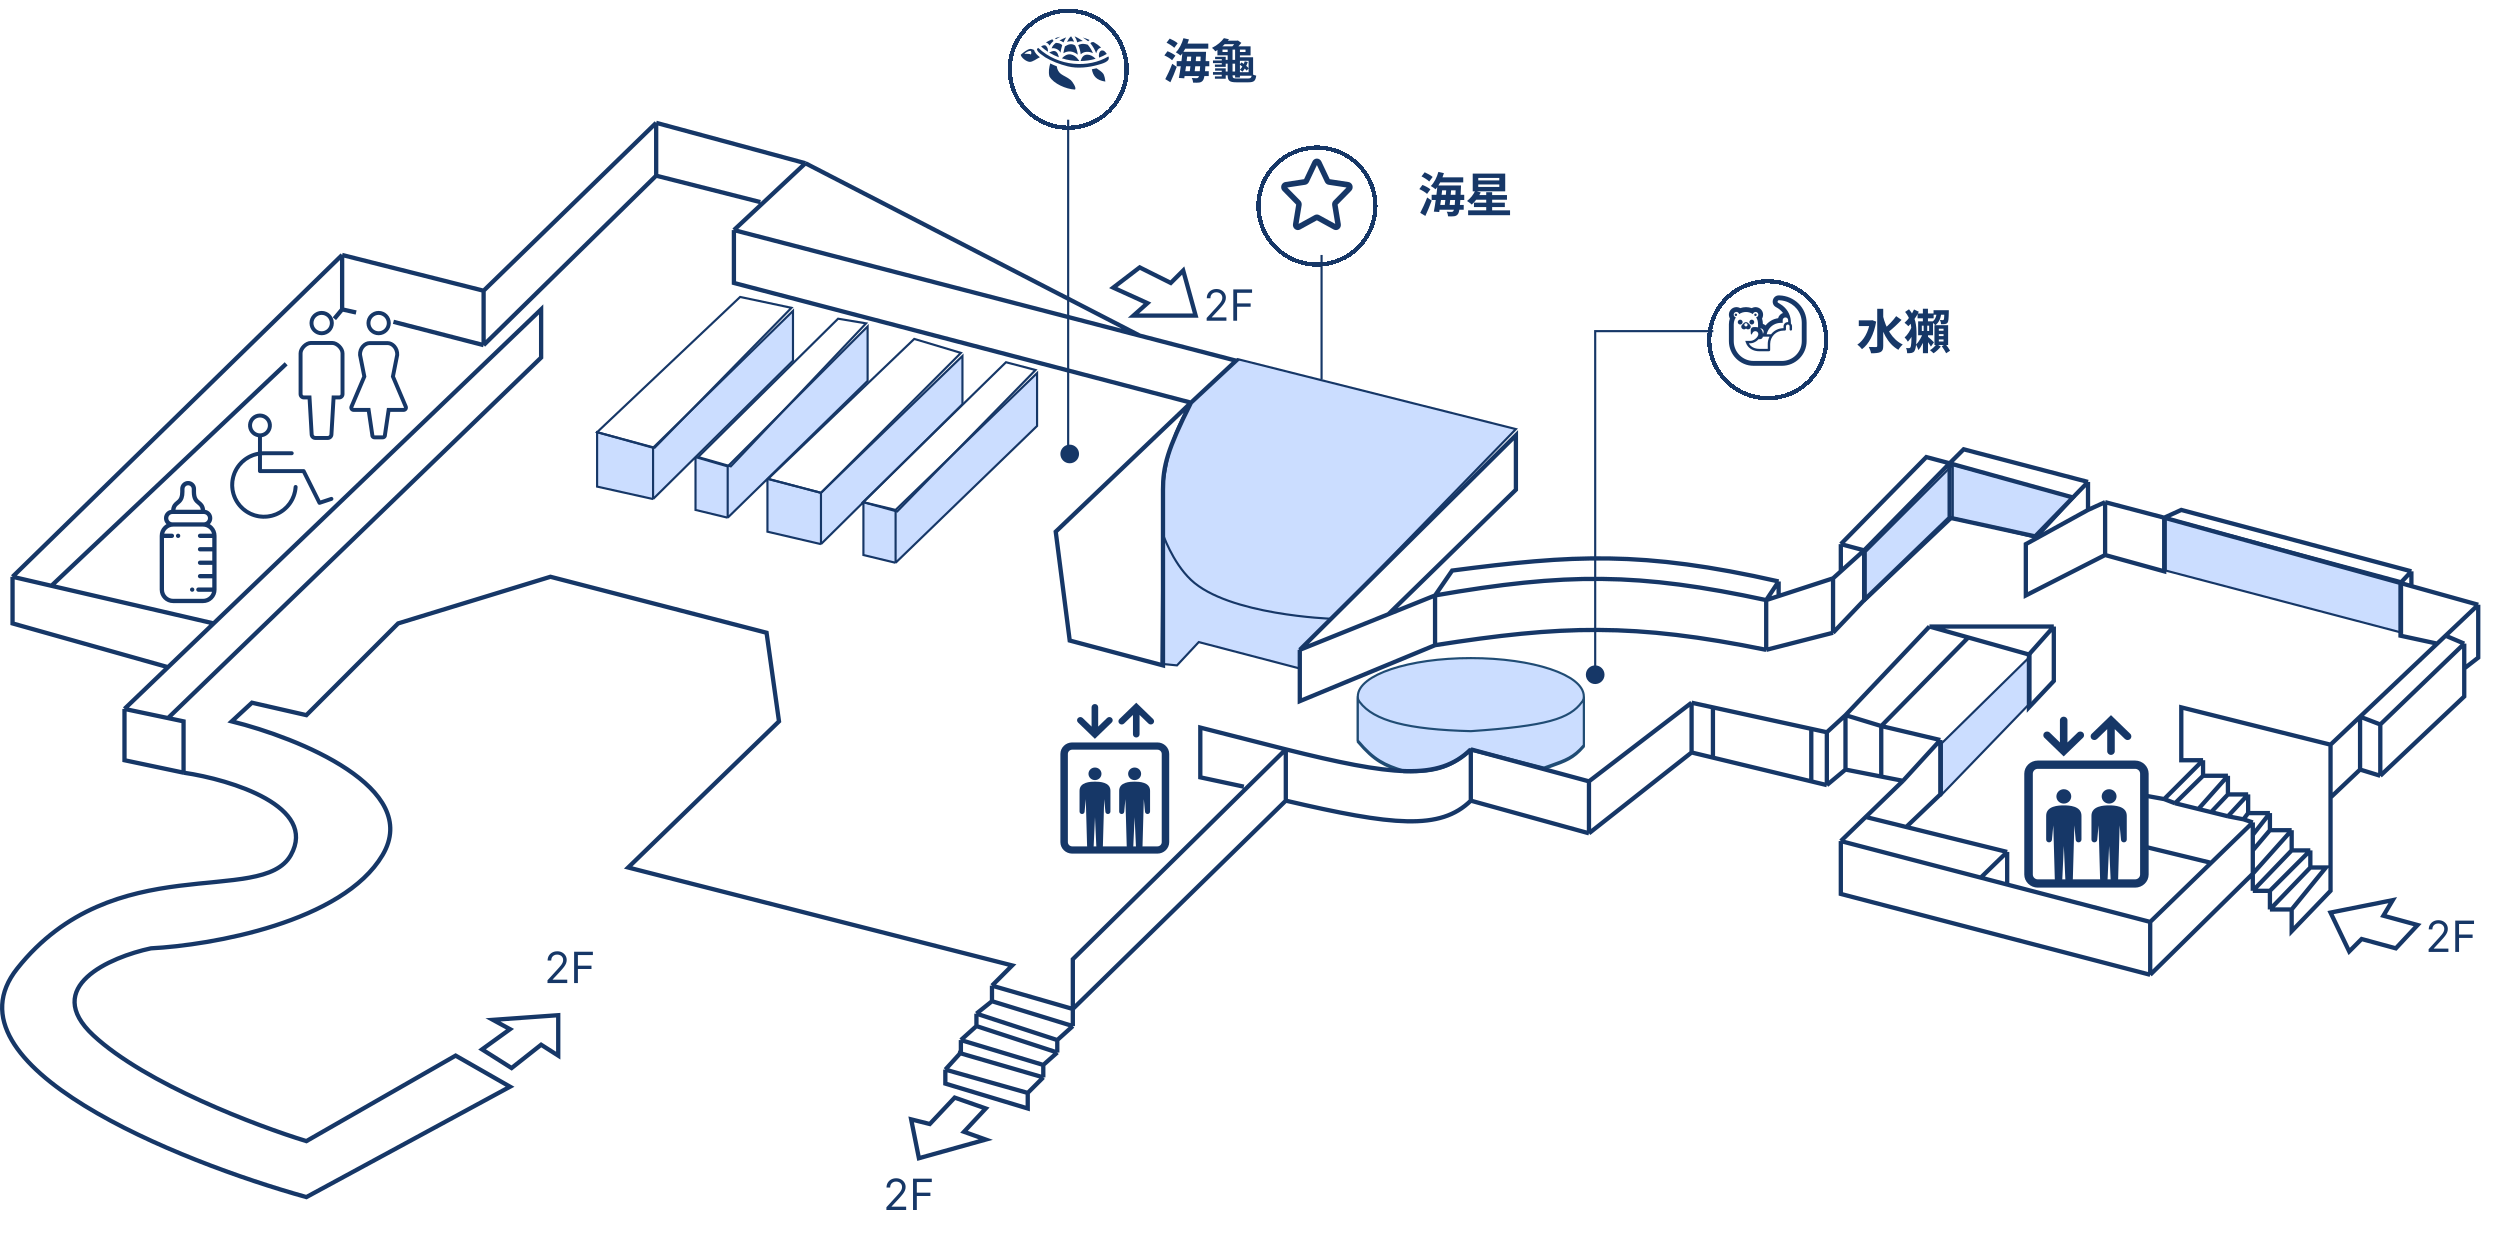 <svg width="1161" height="578" viewBox="0 0 1161 578" fill="none" xmlns="http://www.w3.org/2000/svg">
<path d="M631.065 344.386C638.485 353.191 643.279 355.341 652.002 358.103C668.029 358.543 674.12 355.53 683.048 347.995M630.565 323.448C630.565 324.552 630.849 325.619 631.379 326.643L630.565 325.558V327.058V344.386V344.568L630.683 344.708C634.414 349.136 637.507 351.916 640.782 353.936C644.054 355.954 647.484 357.197 651.851 358.58L651.918 358.601L651.989 358.603C660.031 358.823 665.63 358.18 670.353 356.511C675.011 354.865 678.778 352.237 683.173 348.544L691.407 350.646L699.891 352.812L708.374 354.978L716.857 357.144L717.006 357.182L717.151 357.13C718.141 356.772 719.072 356.443 719.95 356.132C727.058 353.616 730.746 352.311 735.41 346.877L735.53 346.737V346.551V336.805V327.058V325.537L734.72 326.637C735.248 325.614 735.53 324.549 735.53 323.448C735.53 320.837 733.942 318.429 731.255 316.311C728.562 314.188 724.696 312.299 719.963 310.721C710.493 307.564 697.441 305.62 683.048 305.62C668.654 305.62 655.603 307.564 646.132 310.721C641.4 312.299 637.534 314.188 634.841 316.311C632.153 318.429 630.565 320.837 630.565 323.448ZM683.065 341.276C694.606 341.274 705.283 340.023 713.943 337.899C716.277 337.462 718.368 336.991 720.249 336.48C727.401 334.536 731.562 332.001 734.53 328.497V336.805V346.366C730.104 351.473 726.657 352.694 719.61 355.191C718.778 355.485 717.896 355.798 716.956 356.137L708.621 354.009L700.138 351.843L691.655 349.677L683.171 347.511L682.922 347.447L682.725 347.613C678.277 351.367 674.577 353.958 670.02 355.568C665.474 357.174 660.032 357.818 652.086 357.605C647.763 356.235 644.452 355.024 641.307 353.085C638.184 351.159 635.2 348.498 631.565 344.203V328.467C635.077 332.475 640.593 335.407 648.433 337.457C653.298 338.73 659.078 339.668 665.862 340.31C671.245 340.936 677.026 341.275 683.041 341.276L683.058 341.276L683.065 341.276Z" fill="#CBDDFF" stroke="#204C74"/>
<path d="M630.565 343.664V343.846L630.683 343.986C634.414 348.414 637.507 351.194 640.782 353.214C644.054 355.232 647.484 356.475 651.851 357.858L651.918 357.879L651.989 357.881C660.031 358.102 665.63 357.458 670.353 355.789C675.011 354.143 678.778 351.515 683.173 347.822L691.407 349.924L699.891 352.09L708.374 354.256L716.857 356.422L717.006 356.46L717.151 356.408C718.141 356.05 719.072 355.721 719.95 355.41C727.058 352.894 730.746 351.589 735.41 346.155L735.53 346.015V345.83V336.083V326.336V324.815L734.628 326.039C731.774 329.912 727.745 332.684 719.987 334.793C712.209 336.906 700.734 338.339 683.037 339.553C668.392 339.174 657.119 337.973 648.686 335.768C640.246 333.56 634.71 330.362 631.465 326.036L630.565 324.836V326.336V343.664Z" fill="#CBDDFF" stroke="#204C74"/>
<path d="M1127.85 442.082V440.803L1132.65 435.548C1133.21 434.932 1133.68 434.397 1134.04 433.942C1134.41 433.483 1134.68 433.052 1134.85 432.65C1135.03 432.243 1135.12 431.817 1135.12 431.371C1135.12 430.86 1135 430.417 1134.75 430.043C1134.51 429.669 1134.18 429.38 1133.76 429.177C1133.34 428.973 1132.86 428.871 1132.34 428.871C1131.78 428.871 1131.29 428.987 1130.88 429.219C1130.46 429.447 1130.14 429.766 1129.92 430.178C1129.69 430.59 1129.58 431.073 1129.58 431.627H1127.91C1127.91 430.775 1128.1 430.027 1128.5 429.383C1128.89 428.739 1129.42 428.237 1130.1 427.877C1130.78 427.517 1131.55 427.337 1132.4 427.337C1133.25 427.337 1134 427.517 1134.66 427.877C1135.32 428.237 1135.84 428.722 1136.21 429.333C1136.58 429.944 1136.77 430.623 1136.77 431.371C1136.77 431.906 1136.67 432.43 1136.48 432.941C1136.29 433.448 1135.96 434.013 1135.49 434.638C1135.02 435.259 1134.37 436.016 1133.53 436.911L1130.27 440.406V440.519H1137.03V442.082H1127.85ZM1140.22 442.082V427.536H1148.94V429.099H1141.98V434.013H1148.28V435.576H1141.98V442.082H1140.22Z" fill="#163767"/>
<path d="M560.372 148.957V147.678L565.174 142.423C565.737 141.807 566.201 141.272 566.566 140.818C566.93 140.358 567.2 139.927 567.375 139.525C567.555 139.118 567.645 138.692 567.645 138.247C567.645 137.735 567.522 137.292 567.276 136.918C567.034 136.544 566.703 136.256 566.281 136.052C565.86 135.848 565.387 135.747 564.861 135.747C564.302 135.747 563.815 135.863 563.398 136.095C562.986 136.322 562.666 136.641 562.439 137.053C562.217 137.465 562.105 137.948 562.105 138.502H560.429C560.429 137.65 560.626 136.902 561.019 136.258C561.412 135.614 561.947 135.112 562.624 134.752C563.306 134.392 564.07 134.212 564.918 134.212C565.77 134.212 566.525 134.392 567.183 134.752C567.842 135.112 568.358 135.597 568.732 136.208C569.106 136.819 569.293 137.498 569.293 138.247C569.293 138.782 569.196 139.305 569.002 139.816C568.812 140.323 568.481 140.889 568.007 141.514C567.539 142.134 566.888 142.891 566.054 143.786L562.787 147.281V147.394H569.549V148.957H560.372ZM572.737 148.957V134.411H581.459V135.974H574.499V140.889H580.806V142.451H574.499V148.957H572.737Z" fill="#163767"/>
<path d="M1005.77 264.968V240.42L1115.52 270.021V293.847L1005.77 264.968Z" fill="#CBDDFF"/>
<path d="M866.431 278.685V256.304L906.862 215.873L963.177 231.034L945.849 249.806L906.862 240.42L866.431 278.685Z" fill="#CBDDFF"/>
<path d="M901.808 345.108L942.961 304.677V326.336L901.808 368.933V345.108Z" fill="#CBDDFF"/>
<path d="M277.294 225.98V200.711L303.285 207.931L368.263 144.396V167.5L322.998 212.263L337.94 216.595L402.919 151.616V176.886L356.4 222.371L381.259 228.868L446.96 165.334V187.715L400.969 233.2L415.914 236.81L481.615 173.276V197.823L415.914 261.358L400.969 257.748V233.2L381.259 252.694L356.4 246.918V222.371L337.94 240.42L322.998 236.81V212.263L303.285 231.756L277.294 225.98Z" fill="#CBDDFF"/>
<path d="M603.63 310.452L556.701 298.179L546.593 309.008L539.373 308.286L539.905 247.64L540.095 225.98C542.359 209.447 544.951 200.792 553.091 186.993L574.75 166.778L703.985 199.267L618.28 287.349L603.63 301.789V310.452Z" fill="#CBDDFF"/>
<path d="M906.862 240.42L866.431 278.685V256.304L906.862 215.873M906.862 240.42V215.873M906.862 240.42L945.849 249.806L963.177 231.034L906.862 215.873M303.285 231.756L277.294 225.98V200.711L303.285 207.931M303.285 231.756V207.931M303.285 231.756L322.998 212.263M303.285 207.931L368.263 144.396V167.5L322.998 212.263M322.998 212.263V236.81L337.94 240.42M322.998 212.263L337.94 216.595M337.94 240.42V216.595M337.94 240.42L356.4 222.371M337.94 216.595L402.919 151.616V176.886L356.4 222.371M356.4 222.371V246.918L381.259 252.694M356.4 222.371L381.259 228.868M381.259 252.694V228.868M381.259 252.694L400.969 233.2M381.259 228.868L446.96 165.334V187.715L400.969 233.2M400.969 233.2V257.748L415.914 261.358M400.969 233.2L415.914 236.81M415.914 261.358V236.81M415.914 261.358L481.615 197.823V173.276L415.914 236.81M539.905 247.64L539.373 308.286L546.593 309.008L556.701 298.179L603.63 310.452V301.789L618.28 287.349M539.905 247.64L540.095 225.98C542.359 209.447 544.951 200.792 553.091 186.993L574.75 166.778L703.985 199.267L618.28 287.349M539.905 247.64C539.905 247.64 544.323 260.982 553.091 269.299C570.361 285.682 618.28 287.349 618.28 287.349M1005.77 240.42V264.968L1115.52 293.847V270.021L1005.77 240.42ZM942.961 304.677L901.808 345.108V368.933L942.961 326.336V304.677Z" stroke="#163767"/>
<circle cx="740.806" cy="313.34" r="4.332" fill="#163767"/>
<circle cx="496.776" cy="210.819" r="4.332" fill="#163767"/>
<path d="M149.382 155.679C152.498 155.679 155.024 153.152 155.024 150.04C155.024 146.92 152.498 144.396 149.382 144.396C146.265 144.396 143.741 146.92 143.741 150.04C143.741 153.152 146.265 155.679 149.382 155.679ZM149.382 146.225C151.485 146.225 153.194 147.936 153.194 150.04C153.194 152.142 151.485 153.85 149.382 153.85C147.281 153.85 145.57 152.142 145.57 150.04C145.57 147.936 147.281 146.225 149.382 146.225Z" fill="#163767"/>
<path d="M154.271 158.352H149.326H144.38C141.648 158.352 138.673 161.326 138.673 164.061V183.021C138.673 184.388 139.781 185.495 141.148 185.495C141.82 185.495 141.148 185.495 142.874 185.495L143.816 201.665C143.816 203.121 144.995 204.3 146.45 204.3C147.064 204.3 148.196 204.3 149.326 204.3C150.457 204.3 151.591 204.3 152.204 204.3C153.659 204.3 154.838 203.121 154.838 201.665L155.778 185.495C157.505 185.495 156.832 185.495 157.505 185.495C158.872 185.495 159.979 184.388 159.979 183.021V164.061C159.979 161.326 157.006 158.352 154.271 158.352ZM158.151 183.021C158.151 183.376 157.862 183.666 157.505 183.666H155.778H154.053L153.952 185.389L153.012 201.559L153.009 201.612V201.665C153.009 202.109 152.648 202.471 152.204 202.471H149.326H146.45C146.007 202.471 145.645 202.109 145.645 201.665V201.612L145.642 201.559L144.7 185.389L144.6 183.666H142.874H141.148C140.792 183.666 140.502 183.376 140.502 183.021V164.061C140.502 162.32 142.64 160.181 144.38 160.181H149.326H154.271C156.012 160.181 158.151 162.32 158.151 164.061V183.021Z" fill="#163767"/>
<path d="M175.835 155.679C178.951 155.679 181.476 153.152 181.476 150.04C181.476 146.92 178.951 144.396 175.835 144.396C172.717 144.396 170.193 146.92 170.193 150.04C170.193 153.152 172.717 155.679 175.835 155.679ZM175.835 146.225C177.937 146.225 179.646 147.936 179.646 150.04C179.646 152.142 177.937 153.85 175.835 153.85C173.732 153.85 172.022 152.142 172.022 150.04C172.022 147.936 173.732 146.225 175.835 146.225Z" fill="#163767"/>
<path d="M189.272 188.497L183.427 174.752L185.372 164.94C185.573 161.215 182.772 158.423 180.038 158.423H171.629C168.895 158.423 166.094 161.215 166.295 164.94L168.24 174.752L162.394 188.497C162.132 189.113 162.198 189.821 162.567 190.38C162.936 190.939 163.563 191.275 164.232 191.275H170.394L171.988 202.094C171.988 203.154 172.847 204.014 173.909 204.014C174.294 204.014 177.374 204.014 177.759 204.014C178.819 204.014 179.678 203.154 179.678 202.094L181.272 191.275H187.435C188.105 191.275 188.731 190.939 189.1 190.38C189.469 189.821 189.535 189.113 189.272 188.497ZM187.575 189.37C187.544 189.418 187.491 189.447 187.435 189.447H181.272H179.693L179.464 191.009L177.869 201.828L177.849 201.959V202.095C177.849 202.144 177.809 202.185 177.759 202.185H173.909C173.858 202.185 173.818 202.144 173.818 202.095V201.959L173.798 201.828L172.204 191.009L171.973 189.447H170.395H164.233C164.175 189.447 164.124 189.418 164.092 189.37C164.061 189.324 164.056 189.265 164.078 189.213L169.924 175.467L170.144 174.949L170.035 174.395L168.116 164.72C168.061 162.996 168.864 161.88 169.354 161.361C170.012 160.667 170.862 160.252 171.628 160.252H180.038C180.804 160.252 181.654 160.667 182.312 161.361C182.803 161.88 183.605 162.996 183.55 164.72L181.633 174.395L181.523 174.949L181.743 175.467L187.59 189.213C187.611 189.265 187.606 189.324 187.575 189.37Z" fill="#163767"/>
<path d="M154.781 231.388C154.703 231.156 154.537 230.964 154.319 230.855C154.1 230.746 153.847 230.728 153.615 230.805L148.843 232.395L141.828 218.364C141.751 218.211 141.634 218.082 141.488 217.992C141.342 217.902 141.175 217.854 141.003 217.854H121.649V211.437C121.954 211.417 122.26 211.403 122.57 211.403H135.473C135.718 211.403 135.952 211.306 136.125 211.133C136.298 210.96 136.395 210.726 136.395 210.481C136.395 210.237 136.298 210.002 136.125 209.83C135.952 209.657 135.718 209.56 135.473 209.56H122.57C122.261 209.56 121.954 209.571 121.649 209.589V203.03C123.016 202.799 124.246 202.062 125.096 200.967C125.946 199.871 126.354 198.497 126.238 197.115C126.122 195.733 125.491 194.445 124.47 193.507C123.45 192.568 122.114 192.047 120.727 192.047C119.341 192.047 118.005 192.568 116.984 193.507C115.963 194.445 115.333 195.733 115.217 197.115C115.101 198.497 115.508 199.871 116.358 200.967C117.208 202.062 118.438 202.799 119.805 203.03V209.809C116.913 210.328 114.225 211.65 112.048 213.624C109.871 215.598 108.293 218.145 107.495 220.973C106.697 223.801 106.71 226.797 107.533 229.618C108.356 232.439 109.956 234.971 112.15 236.926C114.344 238.881 117.044 240.179 119.941 240.673C122.838 241.167 125.815 240.836 128.533 239.718C131.25 238.599 133.599 236.74 135.31 234.35C137.021 231.961 138.025 229.139 138.208 226.206C138.216 226.085 138.2 225.964 138.16 225.849C138.121 225.735 138.06 225.629 137.979 225.538C137.899 225.448 137.802 225.373 137.693 225.32C137.584 225.267 137.466 225.236 137.345 225.228C137.224 225.221 137.103 225.237 136.989 225.277C136.874 225.316 136.768 225.378 136.678 225.458C136.587 225.538 136.513 225.636 136.46 225.745C136.407 225.853 136.376 225.972 136.369 226.093C136.207 228.667 135.329 231.144 133.833 233.245C132.337 235.346 130.283 236.987 127.904 237.982C125.525 238.977 122.914 239.286 120.368 238.875C117.822 238.464 115.442 237.349 113.496 235.656C111.55 233.964 110.117 231.76 109.358 229.295C108.599 226.83 108.545 224.202 109.201 221.708C109.857 219.214 111.198 216.953 113.072 215.181C114.946 213.409 117.279 212.197 119.805 211.681V218.776C119.805 219.021 119.903 219.255 120.075 219.428C120.248 219.601 120.483 219.698 120.727 219.698H140.434L147.552 233.935C147.651 234.133 147.819 234.289 148.024 234.374C148.229 234.459 148.457 234.467 148.668 234.397L154.198 232.554C154.43 232.476 154.621 232.31 154.731 232.091C154.84 231.873 154.858 231.62 154.781 231.388ZM117.041 197.578C117.041 196.849 117.257 196.136 117.662 195.53C118.067 194.924 118.643 194.451 119.316 194.172C119.99 193.893 120.731 193.82 121.446 193.962C122.161 194.105 122.818 194.456 123.334 194.971C123.85 195.487 124.201 196.144 124.343 196.859C124.485 197.574 124.412 198.315 124.133 198.989C123.854 199.663 123.382 200.238 122.775 200.643C122.169 201.049 121.456 201.265 120.727 201.265C119.75 201.264 118.813 200.875 118.122 200.184C117.43 199.493 117.042 198.556 117.041 197.578Z" fill="#163767"/>
<path d="M87.366 223.364C86.383 223.364 85.459 223.747 84.763 224.443C84.068 225.138 83.685 226.062 83.685 227.046L83.685 228.387C83.685 230.614 83.123 231.483 82.516 232.09C82.516 232.09 82.516 232.09 82.516 232.091C82.294 232.312 82.051 232.511 81.793 232.722C81.516 232.949 81.231 233.183 80.954 233.46C80.082 234.332 79.608 235.374 79.466 236.761C78.651 236.888 77.898 237.27 77.301 237.867C76.558 238.61 76.148 239.595 76.148 240.641C76.148 241.686 76.557 242.67 77.299 243.413C76.831 243.685 76.395 244.018 76.002 244.411C74.817 245.597 74.163 247.168 74.163 248.835L74.164 273.822C74.164 277.275 76.974 280.085 80.427 280.085L94.308 280.085C95.975 280.085 97.546 279.432 98.732 278.247C99.918 277.061 100.571 275.489 100.571 273.822L100.571 248.836C100.57 247.169 99.917 245.597 98.731 244.412C98.338 244.019 97.902 243.685 97.435 243.414C98.177 242.671 98.585 241.686 98.585 240.642C98.585 239.596 98.176 238.611 97.432 237.867C96.835 237.269 96.081 236.888 95.265 236.761C95.021 234.428 93.879 233.491 92.94 232.723C91.925 231.892 91.048 231.174 91.048 228.388L91.048 227.046C91.048 225.016 89.396 223.365 87.366 223.364ZM98.454 247.837L92.901 247.837C92.349 247.837 91.903 248.284 91.902 248.836C91.902 249.387 92.349 249.834 92.901 249.834L98.574 249.834L98.574 254.084L92.901 254.084C92.349 254.084 91.902 254.531 91.902 255.082C91.902 255.634 92.349 256.081 92.901 256.081L98.574 256.081L98.574 260.331L92.901 260.33C92.35 260.33 91.903 260.777 91.903 261.329C91.903 261.88 92.35 262.327 92.901 262.327L98.574 262.327L98.574 266.577L92.901 266.577C92.349 266.577 91.903 267.024 91.902 267.575C91.903 268.127 92.35 268.574 92.901 268.574L98.574 268.574L98.574 272.823L92.129 272.823C91.577 272.823 91.13 273.27 91.13 273.822C91.13 274.373 91.577 274.82 92.129 274.82L98.455 274.82C98.273 275.574 97.886 276.268 97.32 276.834C96.511 277.643 95.442 278.088 94.308 278.088L80.427 278.088C78.074 278.088 76.161 276.174 76.161 273.822L76.16 249.834L79.835 249.834C80.11 249.834 80.36 249.722 80.54 249.541C80.721 249.36 80.833 249.111 80.833 248.835C80.833 248.284 80.386 247.837 79.834 247.837L76.279 247.837C76.461 247.083 76.848 246.389 77.414 245.823C78.223 245.014 79.293 244.569 80.426 244.569L94.307 244.569C95.441 244.569 96.511 245.015 97.32 245.823C97.885 246.389 98.272 247.083 98.454 247.837ZM96.588 240.642C96.588 241.154 96.387 241.638 96.02 242.005C95.654 242.371 95.17 242.572 94.658 242.572L80.076 242.572C79.563 242.572 79.079 242.371 78.713 242.004C78.347 241.638 78.145 241.154 78.145 240.641C78.145 240.129 78.347 239.645 78.713 239.279C79.08 238.912 79.564 238.71 80.076 238.71L80.415 238.71C80.416 238.71 80.417 238.711 80.419 238.711L94.315 238.711C94.316 238.711 94.317 238.711 94.318 238.71L94.657 238.711C95.17 238.711 95.654 238.912 96.02 239.279C96.386 239.645 96.588 240.129 96.588 240.642ZM89.051 227.046L89.051 228.388C89.051 232.12 90.506 233.311 91.675 234.268C92.456 234.907 93.059 235.401 93.251 236.714L81.484 236.714C81.628 235.746 81.986 235.252 82.365 234.872C82.572 234.665 82.808 234.472 83.058 234.268C83.342 234.035 83.636 233.795 83.927 233.503C83.927 233.503 83.927 233.503 83.928 233.503C85.141 232.29 85.682 230.712 85.682 228.388L85.682 227.046C85.682 226.596 85.857 226.173 86.175 225.855C86.493 225.537 86.916 225.361 87.366 225.361C88.295 225.361 89.051 226.117 89.051 227.046Z" fill="#163767"/>
<path d="M89.237 272.823C88.685 272.823 88.238 273.27 88.238 273.821C88.238 274.373 88.685 274.82 89.237 274.82L89.26 274.82C89.536 274.82 89.786 274.708 89.967 274.527C90.147 274.347 90.259 274.097 90.259 273.822C90.259 273.27 89.812 272.823 89.26 272.823L89.237 272.823Z" fill="#163767"/>
<path d="M82.695 247.837C82.144 247.841 81.7 248.292 81.704 248.843C81.708 249.394 82.159 249.838 82.71 249.834L82.733 249.834C83.007 249.832 83.253 249.721 83.432 249.542C83.615 249.359 83.727 249.107 83.725 248.828C83.721 248.277 83.27 247.833 82.719 247.837L82.695 247.837Z" fill="#163767"/>
<path d="M508.511 356.437C506.842 356.437 505.491 357.745 505.491 359.359C505.491 360.972 506.842 362.28 508.511 362.28C510.176 362.28 511.528 360.972 511.528 359.359C511.527 357.745 510.176 356.437 508.511 356.437Z" fill="#163767"/>
<path d="M526.918 356.437C525.252 356.437 523.9 357.745 523.9 359.359C523.9 360.972 525.252 362.28 526.918 362.28C528.585 362.28 529.936 360.972 529.936 359.359C529.936 357.745 528.585 356.437 526.918 356.437Z" fill="#163767"/>
<path d="M537.475 344.787H497.953C494.915 344.787 492.444 347.179 492.444 350.12V391.091C492.444 394.032 494.915 396.424 497.953 396.424H537.475C540.513 396.424 542.983 394.032 542.983 391.091V350.12C542.983 347.179 540.513 344.787 537.475 344.787ZM507.864 393.058C507.873 392.991 507.904 392.932 507.904 392.863L508.513 379.488L509.121 392.863C509.121 392.932 509.152 392.991 509.161 393.058H507.864ZM526.269 393.058C526.278 392.991 526.309 392.932 526.309 392.863L526.917 379.488L527.524 392.863C527.524 392.932 527.556 392.991 527.565 393.058H526.269ZM539.507 391.091C539.507 392.176 538.596 393.058 537.475 393.058H530.547C530.556 392.991 530.587 392.932 530.587 392.863L531.191 371.108L531.745 376.951C531.776 377.579 532.327 378.064 532.974 378.033C533.622 378.003 534.123 377.471 534.092 376.843V367.223C534.092 363.196 529.06 362.999 526.917 362.999C524.774 362.999 519.743 363.196 519.743 367.223V376.843C519.712 377.471 520.212 378.003 520.86 378.033C521.507 378.064 522.057 377.579 522.089 376.951L522.643 371.108L523.246 392.863C523.246 392.932 523.278 392.991 523.287 393.058H512.142C512.152 392.991 512.183 392.932 512.183 392.863L512.787 371.108L513.34 376.951C513.371 377.579 513.922 378.064 514.57 378.033C515.217 378.003 515.718 377.471 515.687 376.843V367.223C515.687 363.196 510.655 362.999 508.513 362.999C506.37 362.999 501.338 363.196 501.338 367.223V376.843C501.307 377.471 501.807 378.003 502.455 378.033C503.103 378.064 503.653 377.579 503.684 376.951L504.238 371.108L504.843 392.863C504.843 392.932 504.874 392.991 504.883 393.058H497.952C496.833 393.058 495.921 392.176 495.921 391.091V350.12C495.921 349.035 496.833 348.153 497.952 348.153H537.475C538.596 348.153 539.507 349.035 539.507 350.12L539.507 391.091Z" fill="#163767"/>
<path d="M522.017 336.02L526.147 332.022V341.011C526.147 341.832 526.833 342.496 527.68 342.496C528.527 342.496 529.214 341.832 529.214 341.011V332.022L533.345 336.02C533.644 336.311 534.036 336.455 534.429 336.455C534.821 336.455 535.215 336.311 535.513 336.02C536.113 335.441 536.113 334.5 535.513 333.919L528.765 327.386L527.68 326.336L526.596 327.386L519.847 333.919C519.249 334.5 519.249 335.441 519.847 336.02C520.447 336.6 521.419 336.6 522.017 336.02Z" fill="#163767"/>
<path d="M507.376 342.062L508.461 343.112L509.545 342.062L516.294 335.527C516.893 334.948 516.893 334.007 516.294 333.427C515.696 332.848 514.724 332.848 514.125 333.427L509.994 337.426V328.436C509.994 327.616 509.308 326.951 508.461 326.951C507.614 326.951 506.927 327.616 506.927 328.436V337.426L502.798 333.427C502.199 332.848 501.228 332.848 500.628 333.427C500.029 334.007 500.029 334.948 500.628 335.527L507.376 342.062Z" fill="#163767"/>
<path d="M958.435 366.512C956.528 366.512 954.984 368.007 954.984 369.852C954.984 371.695 956.528 373.191 958.435 373.191C960.339 373.191 961.883 371.695 961.883 369.852C961.883 368.008 960.339 366.512 958.435 366.512Z" fill="#163767"/>
<path d="M979.471 366.512C977.567 366.512 976.022 368.007 976.022 369.852C976.022 371.695 977.567 373.191 979.471 373.191C981.376 373.191 982.92 371.695 982.92 369.852C982.92 368.008 981.376 366.512 979.471 366.512Z" fill="#163767"/>
<path d="M991.537 353.2H946.369C942.897 353.2 940.073 355.934 940.073 359.295V406.119C940.073 409.48 942.897 412.214 946.369 412.214H991.537C995.01 412.214 997.832 409.48 997.832 406.119V359.295C997.832 355.934 995.01 353.2 991.537 353.2ZM957.695 408.367C957.706 408.29 957.742 408.223 957.742 408.144L958.438 392.858L959.132 408.144C959.132 408.223 959.168 408.29 959.178 408.367H957.695ZM978.73 408.367C978.74 408.29 978.776 408.223 978.776 408.144L979.47 392.858L980.165 408.144C980.165 408.223 980.201 408.29 980.212 408.367H978.73ZM993.859 406.119C993.859 407.359 992.818 408.367 991.537 408.367H983.619C983.629 408.29 983.665 408.223 983.665 408.144L984.356 383.281L984.989 389.959C985.024 390.677 985.654 391.231 986.394 391.195C987.134 391.161 987.706 390.553 987.671 389.835V378.841C987.671 374.239 981.92 374.014 979.47 374.014C977.022 374.014 971.271 374.239 971.271 378.841V389.835C971.236 390.553 971.808 391.161 972.548 391.195C973.289 391.231 973.917 390.677 973.953 389.959L974.586 383.281L975.276 408.144C975.276 408.223 975.312 408.29 975.323 408.367H962.585C962.596 408.29 962.632 408.223 962.632 408.144L963.323 383.281L963.955 389.959C963.99 390.677 964.619 391.231 965.359 391.195C966.1 391.161 966.672 390.553 966.636 389.835V378.841C966.636 374.239 960.886 374.014 958.438 374.014C955.989 374.014 950.237 374.239 950.237 378.841V389.835C950.202 390.553 950.774 391.161 951.514 391.195C952.254 391.231 952.884 390.677 952.919 389.959L953.552 383.281L954.243 408.144C954.243 408.223 954.279 408.29 954.289 408.367H946.368C945.089 408.367 944.046 407.359 944.046 406.119V359.295C944.046 358.055 945.089 357.047 946.368 357.047H991.537C992.818 357.047 993.859 358.055 993.859 359.295L993.859 406.119Z" fill="#163767"/>
<path d="M973.871 343.179L978.59 338.61V348.884C978.59 349.821 979.375 350.581 980.343 350.581C981.311 350.581 982.095 349.821 982.095 348.884V338.61L986.817 343.179C987.158 343.511 987.606 343.677 988.056 343.677C988.504 343.677 988.954 343.511 989.295 343.179C989.981 342.517 989.981 341.442 989.295 340.778L981.582 333.312L980.343 332.112L979.104 333.312L971.391 340.778C970.707 341.442 970.707 342.517 971.391 343.179C972.076 343.842 973.187 343.842 973.871 343.179Z" fill="#163767"/>
<path d="M957.139 350.084L958.378 351.284L959.617 350.084L967.33 342.616C968.014 341.953 968.014 340.878 967.33 340.216C966.646 339.554 965.536 339.554 964.852 340.216L960.131 344.786V334.512C960.131 333.575 959.346 332.815 958.378 332.815C957.41 332.815 956.625 333.574 956.625 334.512V344.786L951.906 340.216C951.222 339.554 950.111 339.554 949.426 340.216C948.742 340.879 948.742 341.953 949.426 342.616L957.139 350.084Z" fill="#163767"/>
<g filter="url(#filter0_d_459_3343)">
<circle cx="611.571" cy="91.692" r="27.157" stroke="#163767" stroke-width="2" shape-rendering="crispEdges"/>
</g>
<g filter="url(#filter1_d_459_3343)">
<circle cx="496.054" cy="28.157" r="27.157" stroke="#163767" stroke-width="2" shape-rendering="crispEdges"/>
</g>
<g filter="url(#filter2_d_459_3343)">
<circle cx="820.946" cy="153.782" r="27.157" stroke="#163767" stroke-width="2" shape-rendering="crispEdges"/>
</g>
<path d="M613.737 118.405V176.164" stroke="#163767"/>
<path d="M795.677 153.782H740.806V311.896M496.054 55.593V208.653" stroke="#163767"/>
<path d="M667.96 82.338V84.692H679.532V82.338H667.96ZM668.598 86.144V88.388H676.782V86.144H668.598ZM664.858 90.478V92.876H679.994V90.478H664.858ZM667.652 95.164V97.408H679.752V95.164H667.652ZM667.982 79.83C667.3 82.36 666.046 84.868 664.462 86.386C665.078 86.716 666.2 87.464 666.684 87.904C668.268 86.144 669.72 83.306 670.556 80.402L667.982 79.83ZM667.542 86.144C667.212 90.038 666.486 95.164 665.87 98.288L668.378 98.464C668.928 95.34 669.566 90.17 669.984 86.144H667.542ZM671.722 86.98C671.568 89.95 671.172 93.866 670.82 96.308H673.086C673.416 93.954 673.79 90.038 674.01 86.98H671.722ZM676.056 86.144V86.628C675.792 94.46 675.462 97.408 674.912 98.046C674.692 98.332 674.472 98.398 674.098 98.398C673.658 98.398 672.822 98.398 671.854 98.31C672.206 98.904 672.47 99.828 672.492 100.466C673.592 100.51 674.626 100.532 675.308 100.422C676.034 100.312 676.562 100.092 677.068 99.41C677.794 98.442 678.146 95.516 678.454 87.222C678.476 86.914 678.498 86.144 678.498 86.144H676.056ZM660.15 81.92C661.426 82.536 662.988 83.548 663.736 84.296L665.32 82.184C664.528 81.436 662.878 80.556 661.624 80.006L660.15 81.92ZM659.138 87.816C660.414 88.388 661.998 89.334 662.724 90.06L664.286 87.926C663.472 87.222 661.866 86.364 660.59 85.88L659.138 87.816ZM659.556 98.838L661.932 100.29C662.944 98.134 664.022 95.538 664.88 93.162L662.79 91.71C661.8 94.306 660.48 97.122 659.556 98.838ZM684.504 94.13V96.176H698.848V94.13H684.504ZM685.076 90.588V92.766H699.838V90.588H685.076ZM681.798 97.672V99.938H701.268V97.672H681.798ZM690.202 89.246V99.256H692.952V89.246H690.202ZM686.506 85.66H696.274V86.826H686.506V85.66ZM686.506 82.624H696.274V83.79H686.506V82.624ZM683.932 80.622V88.85H699.024V80.622H683.932ZM685.054 88.63C684.262 90.412 682.81 92.194 681.292 93.338C681.908 93.712 682.986 94.504 683.492 94.988C685.01 93.646 686.66 91.512 687.65 89.378L685.054 88.63Z" fill="#163767"/>
<path d="M549.555 20.248V22.602H561.127V20.248H549.555ZM550.193 24.054V26.298H558.377V24.054H550.193ZM546.453 28.388V30.786H561.589V28.388H546.453ZM549.247 33.074V35.318H561.347V33.074H549.247ZM549.577 17.74C548.895 20.27 547.641 22.778 546.057 24.296C546.673 24.626 547.795 25.374 548.279 25.814C549.863 24.054 551.315 21.216 552.151 18.312L549.577 17.74ZM549.137 24.054C548.807 27.948 548.081 33.074 547.465 36.198L549.973 36.374C550.523 33.25 551.161 28.08 551.579 24.054H549.137ZM553.317 24.89C553.163 27.86 552.767 31.776 552.415 34.218H554.681C555.011 31.864 555.385 27.948 555.605 24.89H553.317ZM557.651 24.054V24.538C557.387 32.37 557.057 35.318 556.507 35.956C556.287 36.242 556.067 36.308 555.693 36.308C555.253 36.308 554.417 36.308 553.449 36.22C553.801 36.814 554.065 37.738 554.087 38.376C555.187 38.42 556.221 38.442 556.903 38.332C557.629 38.222 558.157 38.002 558.663 37.32C559.389 36.352 559.741 33.426 560.049 25.132C560.071 24.824 560.093 24.054 560.093 24.054H557.651ZM541.745 19.83C543.021 20.446 544.583 21.458 545.331 22.206L546.915 20.094C546.123 19.346 544.473 18.466 543.219 17.916L541.745 19.83ZM540.733 25.726C542.009 26.298 543.593 27.244 544.319 27.97L545.881 25.836C545.067 25.132 543.461 24.274 542.185 23.79L540.733 25.726ZM541.151 36.748L543.527 38.2C544.539 36.044 545.617 33.448 546.475 31.072L544.385 29.62C543.395 32.216 542.075 35.032 541.151 36.748ZM568.387 17.718C567.309 19.236 565.417 20.974 562.843 22.228C563.349 22.58 564.075 23.328 564.405 23.834C567.199 22.228 569.223 20.292 570.741 18.224L568.387 17.718ZM568.915 18.884L567.595 20.534H574.701V18.884H568.915ZM573.579 21.81V36H575.823V21.81H573.579ZM565.373 21.502V25.704H570.719V24.164H567.727V21.502H565.373ZM566.891 21.502V23.042H578.419V24.164H574.701V25.726H580.773V21.502H566.891ZM570.125 21.81V34.922C570.125 37.518 571.005 38.222 574.173 38.222C574.877 38.222 579.057 38.222 579.805 38.222C582.401 38.222 583.061 37.518 583.391 35.142C582.731 35.01 581.873 34.702 581.367 34.372C581.191 36.088 580.905 36.44 579.607 36.44C578.705 36.44 575.075 36.44 574.305 36.44C572.655 36.44 572.391 36.198 572.391 34.944V21.81H570.125ZM574.657 26.584V28.234H579.849V33.514H574.701V35.164H581.939V26.584H574.657ZM564.295 26.364V27.464H567.397V29.972H564.207V31.05H569.223V26.364H564.295ZM564.295 31.732V32.81H567.375V35.494H564.207V36.55H569.223V31.732H564.295ZM578.067 28.454C577.605 29.928 576.813 31.358 575.845 32.37C576.175 32.59 576.747 33.052 577.011 33.294C578.001 32.194 578.925 30.478 579.475 28.806L578.067 28.454ZM575.691 29.972C576.901 30.786 578.331 31.952 578.969 32.832L579.871 31.688C579.211 30.852 577.781 29.73 576.549 28.982L575.691 29.972ZM563.305 28.08V29.312H568.013V28.08H563.305ZM568.167 27.794V29.576H574.635V27.794H568.167ZM563.305 33.47V34.702H567.991V33.47H563.305ZM568.167 33.228V34.988H574.657V33.228H568.167ZM573.953 18.884V19.28C573.579 20.006 572.765 21.128 572.061 21.81C572.545 22.074 573.227 22.558 573.623 22.91C574.547 22.184 575.713 20.952 576.483 19.918L574.855 18.774L574.503 18.884H573.953Z" fill="#163767"/>
<path d="M863.221 148.777V151.439H869.359V148.777H863.221ZM871.779 143.409V160.613C871.779 161.031 871.625 161.163 871.185 161.185C870.701 161.185 869.315 161.185 867.863 161.119C868.281 161.911 868.809 163.253 868.919 164.067C870.921 164.067 872.373 163.957 873.319 163.495C874.243 163.011 874.573 162.219 874.573 160.635V143.409H871.779ZM868.457 148.777V149.349C867.709 154.211 865.553 158.039 862.539 160.063C863.177 160.459 864.255 161.537 864.717 162.153C867.863 159.843 870.283 155.355 871.295 149.349L869.469 148.689L869.007 148.777H868.457ZM874.419 146.621L872.329 147.061C873.891 153.859 876.509 159.579 881.613 162.461C882.053 161.647 882.977 160.547 883.637 159.997C878.709 157.643 875.827 152.451 874.419 146.621ZM880.579 146.819C879.215 148.777 876.883 151.175 875.101 152.649L876.993 154.145C878.841 152.759 881.195 150.537 883.065 148.557L880.579 146.819ZM884.737 144.861C887.333 148.007 887.707 151.263 887.707 155.377C887.707 158.061 887.597 160.789 887.179 161.361C887.047 161.537 886.849 161.647 886.607 161.669C886.277 161.691 885.793 161.691 885.155 161.647C885.529 162.351 885.683 163.253 885.683 164.023C886.453 164.045 887.201 164.023 887.795 163.891C888.301 163.759 888.719 163.517 889.005 163.121C889.907 161.801 890.039 158.501 890.039 155.443C890.039 151.065 889.665 147.347 886.541 143.629L884.737 144.861ZM887.839 151.659C887.157 153.485 885.771 155.619 884.495 156.719C885.023 157.181 885.683 158.083 886.013 158.677C887.399 157.225 888.873 154.739 889.643 152.693L887.839 151.659ZM888.873 143.717C887.905 145.917 886.233 148.381 884.473 149.899C885.023 150.295 885.815 151.021 886.233 151.483C888.081 149.789 889.885 147.281 891.095 144.773L888.873 143.717ZM890.523 145.565V147.831H897.981V145.565H890.523ZM897.937 144.069V146.159H903.921V144.069H897.937ZM892.987 143.365V150.317H893.339V155.223H895.011V150.317H895.341V143.365H892.987ZM893.009 155.003V164.023H895.363V155.003H893.009ZM892.503 151.241H895.891V153.705H892.503V151.241ZM890.787 149.239V155.707H897.695V149.239H890.787ZM893.009 154.673C892.393 156.499 891.095 158.831 889.797 160.041C890.171 160.723 890.677 161.823 890.897 162.571C892.393 160.943 893.757 157.841 894.505 155.355L893.009 154.673ZM895.033 156.103L893.955 157.093C894.703 157.973 896.177 159.931 896.727 160.965L898.135 158.963C897.695 158.479 895.627 156.565 895.033 156.103ZM902.975 144.069V144.355C902.909 147.193 902.843 148.205 902.667 148.469C902.535 148.645 902.381 148.667 902.161 148.667C901.919 148.667 901.457 148.667 900.907 148.601C901.193 149.107 901.391 149.943 901.435 150.559C902.161 150.581 902.843 150.559 903.261 150.493C903.767 150.427 904.119 150.251 904.449 149.855C904.845 149.349 904.955 147.963 905.021 144.817C905.043 144.575 905.043 144.069 905.043 144.069H902.975ZM899.389 145.015C899.279 147.061 898.685 148.579 897.189 149.547C897.651 149.877 898.443 150.625 898.729 151.043C900.511 149.767 901.325 147.809 901.545 145.125L899.389 145.015ZM900.401 155.157H902.579V156.081H900.401V155.157ZM900.401 157.643H902.579V158.567H900.401V157.643ZM900.401 152.671H902.579V153.595H900.401V152.671ZM898.355 151.021V160.217H904.713V151.021H898.355ZM901.743 160.789C902.491 161.779 903.393 163.187 903.789 164.045L905.615 162.857C905.175 161.999 904.273 160.723 903.481 159.777L901.743 160.789ZM899.345 159.777C898.685 160.723 897.431 161.955 896.287 162.637C896.793 163.011 897.541 163.671 897.937 164.067C899.081 163.341 900.467 162.043 901.303 160.943L899.345 159.777Z" fill="#163767"/>
<path d="M343.716 137.899L277.294 200.711L304.007 207.931L367.541 142.953L343.716 137.899Z" stroke="#163767"/>
<path d="M389.201 148.006L324.223 212.263L339.384 216.595L402.197 150.172L389.201 148.006Z" stroke="#163767"/>
<path d="M446.238 163.89L424.578 157.392L356.712 222.371L381.259 228.868L446.238 163.89Z" stroke="#163767"/>
<path d="M416.636 237.532L480.893 171.832L467.175 168.222L400.753 233.2L416.636 237.532Z" stroke="#163767"/>
<path d="M1046.2 405.754L998.553 452.684M1046.2 405.754V394.924M1046.2 405.754L1064.25 385.539M1046.2 405.754V413.696M998.553 452.684V428.137M998.553 452.684L854.878 415.141V390.594M998.553 428.137L932.13 410.78M998.553 428.137L1026.85 400.7M1046.2 381.93L1026.85 400.7M1046.2 381.93L1041.87 380.485M1046.2 381.93V387.705M854.878 390.594L919.857 407.573M854.878 390.594L866.43 379.403M932.13 410.78V395.648M932.13 410.78L919.857 407.573M932.13 395.648L919.857 407.573M932.13 395.648L866.43 379.403M901.085 343.665V368.934L885.201 384.096M901.085 343.665L883.757 362.617M901.085 343.665L873.65 337.167M866.43 379.403L883.757 362.617M942.238 303.956V328.503L953.79 316.23V290.96M942.238 303.956L953.79 290.96M942.238 303.956L914.081 296.037M953.79 290.96H896.031M896.031 290.96L857.044 332.113M896.031 290.96L914.081 296.037M857.044 332.113V357.383M857.044 332.113L873.65 337.167M857.044 332.113L848.38 340.055M857.044 357.383L873.65 360.637M857.044 357.383L848.38 364.603M883.757 362.617L873.65 360.637M873.65 337.167L914.081 296.037M873.65 337.167V360.637M848.38 340.055V364.603M848.38 340.055L841.161 338.478M848.38 364.603L841.161 362.86M785.568 326.337V349.441M785.568 326.337L795.486 328.503M785.568 326.337L737.917 362.86M785.568 349.441L795.486 351.835M785.568 349.441L737.917 386.984M841.161 338.478V362.86M841.161 338.478L795.486 328.503M841.161 362.86L795.486 351.835M795.486 328.503V351.835M737.917 362.86V386.984M737.917 362.86L683.046 347.997M737.917 386.984L683.046 371.822M683.046 347.997V371.822M683.046 347.997C668.11 362.765 646.05 360.193 597.13 347.997M683.046 371.822C668.828 385.759 646.81 383.438 597.13 371.822M597.13 347.997V371.822M597.13 347.997L498.219 445.465V476.508M597.13 347.997L557.421 337.889V360.993L577.637 365.325M597.13 371.822L498.219 468.568L460.676 457.737M603.628 301.79V325.616L666.441 299.624M603.628 301.79L644.781 285.234M603.628 301.79L703.984 202.155V227.424L644.781 285.234M666.441 299.624V276.521M666.441 299.624C725.092 290.433 758.517 289.22 820.223 301.79M666.441 276.521C727.199 265.951 761.026 265.916 820.223 278.687M666.441 276.521L674.383 264.968C730.268 257.712 762.302 255.566 825.999 270.021M666.441 276.521L644.781 285.234M820.223 278.687V301.79M820.223 278.687L825.999 270.021M820.223 278.687L851.268 268.577M820.223 301.79L851.268 293.847M825.999 270.021V276.521M851.268 268.577V293.847M851.268 268.577L854.878 265.329M851.268 293.847L865.708 278.687M865.708 255.582V278.687M865.708 255.582L854.878 252.694M865.708 255.582L854.878 265.329M865.708 255.582L905.417 215.151M865.708 278.687L905.417 240.42M854.878 252.694V265.329M854.878 252.694L894.587 212.263L905.417 215.151M905.417 215.151V240.42M905.417 215.151L911.915 208.653L969.673 223.815M905.417 215.151L962.66 231.034M905.417 240.42L945.126 249.084L962.66 231.034M969.673 223.815L962.66 231.034M969.673 223.815V236.81M969.673 236.81L940.794 252.694V276.521L977.615 257.748M969.673 236.81L977.615 233.2M977.615 257.748V233.2M977.615 257.748L1005.05 265.329V240.42M977.615 233.2L1005.05 240.42M1005.05 240.42L1012.99 236.81L1119.85 265.329M1005.05 240.42L1114.79 270.743M1119.85 265.329L1114.79 270.743M1119.85 265.329V272.187M1114.79 270.743L1119.85 272.187M1114.79 270.743V295.215L1131.84 298.901M1119.85 272.187L1150.89 280.851M1150.89 280.851V305.399L1144.39 310.452M1150.89 280.851L1135.73 295.215M1082.3 345.83L1012.99 328.502V353.049H1023.1M1082.3 345.83V370.377M1082.3 345.83L1096.02 332.834M1023.1 353.049V360.269M1023.1 353.049L1005.05 371.099M1023.1 360.269H1034.65M1023.1 360.269L1010.1 373.028M1034.65 360.269V368.933M1034.65 360.269L1020.93 375.699M1034.65 368.933H1044.04M1034.65 368.933L1026.85 377.157M1044.04 368.933V377.597M1044.04 368.933L1034.65 379.081M1044.04 377.597H1054.15M1044.04 377.597L1041.87 380.485M1054.15 377.597V385.539M1054.15 377.597L1046.2 387.705M1054.15 385.539H1064.25M1054.15 385.539L1046.2 394.924M1064.25 385.539V394.924M1064.25 394.924H1072.92M1064.25 394.924L1046.2 413.696M1072.92 394.924V402.866M1072.92 394.924L1054.15 413.696M1072.92 402.866H1080.14L1064.25 422.36M1072.92 402.866L1054.15 422.36M1082.3 370.377V413.696L1064.25 432.467V422.36M1082.3 370.377L1096.02 357.381M1096.02 357.381V332.834M1096.02 357.381L1105.41 360.269M1096.02 332.834L1105.41 336.444M1096.02 332.834L1131.84 298.901M1105.41 360.269V336.444M1105.41 360.269L1144.39 323.448V298.901M1105.41 336.444L1144.39 298.901M1144.39 298.901L1135.73 295.215M1135.73 295.215L1131.84 298.901M997.11 369.655L1005.05 371.099M997.11 393.48L1026.85 400.7M1005.05 371.099L1010.1 373.028M1010.1 373.028L1020.93 375.699M1020.93 375.699L1026.85 377.157M1026.85 377.157L1034.65 379.081M1034.65 379.081L1041.87 380.485M1046.2 387.705V394.924M1046.2 413.696H1054.15M1054.15 413.696V422.36M1054.15 422.36H1064.25M498.219 476.508L490.999 483.006M498.219 476.508L460.676 464.957M490.999 483.006V488.782M490.999 483.006L453.456 470.733M490.999 488.782L484.501 494.558M490.999 488.782L453.456 476.508M484.501 494.558V500.334M484.501 494.558L446.236 483.006M484.501 500.334L477.281 507.554M484.501 500.334L444.792 488.782M477.281 507.554V514.773L439.016 503.222V496.724M477.281 507.554L439.016 496.724M439.016 496.724L446.236 488.782V483.006M446.236 483.006L453.456 476.508M453.456 476.508V470.733M453.456 470.733L460.676 464.957M460.676 464.957V457.737M460.676 457.737L470.062 448.351L291.732 402.866L361.764 335L355.988 293.847L255.633 267.855L184.879 289.515L142.282 332.112L117.012 326.336C117.012 326.336 111.292 331.616 107.626 335C138.672 342.701 196.142 365.901 177.659 397.09C159.176 428.28 98.241 438.965 70.083 440.409C51.071 444.5 19.111 458.314 43.37 480.84C67.629 503.366 119.419 522.956 142.282 529.935L211.592 490.226L236.861 504.666L142.282 555.926C82.598 539.321 -27.817 494.847 7.993 449.795C52.756 393.48 121.506 421.213 135.063 397.09C147.679 374.644 107.714 362.132 85.245 358.825M85.245 358.825V335L78.025 333.48M85.245 358.825L57.81 353.049V329.224M57.81 329.224L78.025 333.48M57.81 329.224L78.025 309.838M78.025 333.48L251.301 166.056V143.675L99.218 289.515M78.025 309.838L5.827 289.515V267.855M78.025 309.838L99.218 289.515M5.827 267.855L158.887 118.405M5.827 267.855L23.877 272.042M99.218 289.515L23.877 272.042M158.887 118.405V143.675M158.887 118.405L224.588 135.011M158.887 143.675L155.277 148.006M158.887 143.675L165.385 145.118M132.896 168.944L23.877 272.042M224.588 135.011V160.28M224.588 135.011L304.728 57.037M224.588 160.28L182.713 149.45M224.588 160.28L304.728 81.584M304.728 57.037V81.584M304.728 57.037L374.038 75.808M304.728 81.584L353.1 93.858M374.038 75.808L340.827 106.853M374.038 75.808L529.264 155.859M340.827 106.853V131.401L553.09 186.993M340.827 106.853L529.264 155.859M553.09 186.993L574.027 167.5L529.264 155.859M553.09 186.993L490.277 246.918L496.775 297.457L540.094 309.008C540.094 309.008 540.094 238.254 540.094 227.424C540.094 216.595 542.082 208.825 553.09 186.993ZM443.348 509.72L431.797 521.993L423.133 519.827L426.743 537.877L457.788 529.213L447.68 525.603L457.788 514.773L443.348 509.72ZM223.866 487.338L236.861 477.952L228.92 473.62L259.243 471.454V490.226L251.301 485.172L237.583 496.002L223.866 487.338ZM516.99 133.567L529.264 124.181L543.704 131.401L549.48 125.625L555.256 146.562H526.376L532.874 140.787L516.99 133.567ZM1122.73 429.58L1112.63 440.409L1096.74 436.077L1090.97 441.853L1082.3 423.804L1111.18 418.028L1106.85 425.248L1122.73 429.58Z" stroke="#163767" stroke-width="2"/>
<path d="M609.507 74.98C609.697 74.578 609.991 74.24 610.355 74.004C610.72 73.767 611.14 73.642 611.569 73.642C611.998 73.642 612.419 73.767 612.783 74.004C613.147 74.24 613.441 74.578 613.631 74.98L617.517 83.201L626.206 84.521C626.631 84.585 627.03 84.772 627.358 85.06C627.687 85.349 627.931 85.727 628.064 86.153C628.197 86.579 628.213 87.036 628.11 87.471C628.008 87.906 627.791 88.302 627.483 88.615L621.193 95.014L622.678 104.048C622.75 104.49 622.703 104.944 622.542 105.359C622.38 105.774 622.11 106.133 621.763 106.397C621.416 106.66 621.005 106.817 620.577 106.849C620.149 106.881 619.721 106.788 619.341 106.579L611.569 102.312L603.797 106.579C603.417 106.788 602.989 106.881 602.561 106.849C602.133 106.817 601.722 106.66 601.375 106.397C601.028 106.133 600.758 105.774 600.597 105.359C600.435 104.944 600.388 104.49 600.461 104.048L601.942 95.014L595.658 88.612C595.351 88.3 595.135 87.904 595.032 87.469C594.93 87.035 594.946 86.579 595.079 86.153C595.211 85.728 595.455 85.35 595.783 85.061C596.11 84.773 596.508 84.586 596.932 84.521L605.619 83.201L609.507 74.98ZM611.567 76.647L607.852 84.507C607.687 84.856 607.443 85.158 607.142 85.386C606.841 85.615 606.491 85.764 606.122 85.82L597.811 87.081L603.825 93.2C604.092 93.472 604.292 93.808 604.406 94.178C604.521 94.549 604.548 94.942 604.485 95.326L603.067 103.968L610.501 99.887C610.831 99.706 611.198 99.612 611.57 99.612C611.943 99.612 612.31 99.706 612.64 99.887L620.074 103.968L618.654 95.326C618.59 94.942 618.617 94.549 618.732 94.178C618.847 93.808 619.046 93.472 619.313 93.2L625.327 87.081L617.016 85.82C616.648 85.764 616.298 85.615 615.996 85.386C615.695 85.158 615.451 84.856 615.286 84.507L611.567 76.647Z" fill="#163767"/>
<path d="M478.297 22.74C478.879 22.683 479.571 22.876 480.213 23.173C480.57 24.657 481.917 25.78 482.93 26.561C481.596 27.182 479.555 28.796 478.219 28.739C476.621 28.669 474.271 26.803 474.026 25.44C475.138 24.477 477.03 22.923 478.297 22.74ZM488.701 18.226L489.246 19.021C488.512 19.637 487.914 20.321 487.458 21.153C486.968 20.449 486.437 19.884 485.694 19.724C486.655 19.154 487.702 18.636 488.701 18.226ZM475.677 24.957C476.905 25.018 478.034 24.933 478.771 25.3C479.013 24.703 479.073 24.129 478.64 23.591C477.477 23.659 476.502 24.269 475.677 24.957ZM490.016 17.733C490.795 17.46 491.588 17.23 492.405 17.048C491.677 17.423 490.938 17.829 490.349 18.21L490.016 17.733ZM485.488 21.084C486.63 21.953 486.674 22.916 486.674 24.046C485.566 23.33 484.498 22.509 483.488 21.599C484.036 21.17 484.866 20.863 485.488 21.084ZM482.154 22.238C491.542 31.046 505.565 31.726 514.745 26.193C515.912 28.712 511.371 29.684 509.777 30.147C505.903 31.25 500.56 31.988 495.876 30.815C492.118 29.88 488.356 28.413 485.43 26.634C484.369 25.776 481.872 24.444 481.562 23.003C481.517 22.643 481.89 22.456 482.154 22.238ZM495.13 17.349C494.606 18.113 494.232 18.922 493.875 19.696C493.396 19.318 492.794 19.001 492.034 18.789C493.009 18.247 494.174 17.727 495.13 17.349ZM490.331 19.894C491.946 19.98 492.748 20.392 493.289 20.977C492.946 21.999 492.675 23.316 492.485 24.456C491.737 22.82 489.639 22.144 488.355 22.46C488.752 21.377 489.384 20.643 490.331 19.894ZM497.404 16.84C497.936 17.659 498.471 18.485 498.762 19.366C497.685 19.017 496.451 19.129 495.512 19.457C496.005 18.462 496.534 17.558 497.404 16.84ZM499.052 16.876C500.374 17.442 501.668 18.241 502.851 19.055C502.074 19.081 501.224 19.247 500.251 19.677C500.045 18.609 499.557 17.692 499.052 16.876ZM489.834 23.711C491.11 24.07 491.488 25.544 491.742 26.605C490.183 26.023 488.665 25.285 487.224 24.397C488.017 24.015 488.996 23.547 489.834 23.711ZM499.276 21.111C499.934 22.334 500.346 23.994 500.523 25.391C498.354 23.682 495.996 23.401 493.833 24.72C494.019 23.64 494.27 22.419 494.549 21.523C496.147 20.548 497.671 20.051 499.276 21.111ZM502.877 17.42C503.985 17.736 505.033 18.126 506.015 18.574C505.772 18.73 505.555 18.933 505.365 19.173C504.616 18.625 503.775 18.013 502.877 17.42ZM500.72 20.944C502.634 20.023 503.73 20.379 505.16 20.762C506.189 21.985 506.999 23.301 507.572 24.685C505.606 23.765 503.367 23.806 501.886 25.231C501.719 23.872 501.355 22.306 500.72 20.944ZM497.236 25.256C498.576 25.455 499.885 26.401 500.832 27.758L501.248 28.347C498.551 28.338 495.813 27.926 493.148 27.086C494.256 25.848 495.655 25.033 497.236 25.256ZM507.931 19.562C509.213 20.309 510.362 21.165 511.376 22.098C510.014 22.393 509.29 23.616 509.065 24.757C508.458 23.093 507.548 21.521 506.374 20.091C506.742 19.541 507.382 19.473 507.931 19.562ZM487.721 29.463C488.717 29.955 489.742 30.407 490.785 30.807C490.901 32.218 491.651 33.555 492.688 34.332C493.97 35.291 495.531 35.762 497.262 37.191C498.007 37.826 500.16 41.039 499.178 41.601C495.056 41.376 489.31 38.921 487.343 35.471C486.831 33.342 487.198 31.425 487.721 29.463ZM504.909 25.381C506.119 25.374 507.566 25.987 508.82 27.292C506.609 27.947 504.243 28.307 501.824 28.345C502.355 26.617 503.196 25.387 504.909 25.381ZM511.379 23.489C512.703 23.179 513.313 24.103 513.988 25.045C512.872 25.718 511.673 26.288 510.416 26.76C510.175 25.624 510.33 24.026 511.379 23.489ZM507.056 32.172C507.802 32.034 508.524 31.883 509.218 31.711C510.252 32.413 511.77 33.322 512.468 34.388C512.998 35.565 513.216 36.72 513.334 37.892C509.083 37.257 507.594 35.23 507.056 32.172Z" fill="#163767"/>
<path d="M815.235 146.762C815.384 146.762 815.528 146.703 815.633 146.597C815.739 146.492 815.799 146.348 815.799 146.199C815.799 146.049 815.739 145.906 815.633 145.8C815.528 145.694 815.384 145.635 815.235 145.635C815.085 145.635 814.942 145.694 814.836 145.8C814.73 145.906 814.671 146.049 814.671 146.199C814.671 146.348 814.73 146.492 814.836 146.597C814.942 146.703 815.085 146.762 815.235 146.762ZM806.707 146.199C806.707 146.348 806.647 146.492 806.542 146.597C806.436 146.703 806.292 146.762 806.143 146.762C805.993 146.762 805.85 146.703 805.744 146.597C805.639 146.492 805.579 146.348 805.579 146.199C805.579 146.049 805.639 145.906 805.744 145.8C805.85 145.694 805.993 145.635 806.143 145.635C806.292 145.635 806.436 145.694 806.542 145.8C806.647 145.906 806.707 146.049 806.707 146.199ZM812.677 150.832L811.766 149.95C811.518 149.712 811.188 149.58 810.844 149.581C810.509 149.581 810.175 149.704 809.922 149.95L809.01 150.832C808.89 150.945 808.795 151.082 808.729 151.234C808.664 151.385 808.63 151.549 808.63 151.714C808.63 151.879 808.664 152.042 808.729 152.194C808.795 152.346 808.89 152.482 809.01 152.595C809.518 153.087 810.325 153.087 810.833 152.595L810.844 152.584L810.855 152.595C811.363 153.087 812.17 153.087 812.677 152.595C813.174 152.105 813.174 151.324 812.677 150.832ZM810.817 151.59C810.619 151.59 810.43 151.511 810.291 151.372C810.151 151.232 810.073 151.043 810.073 150.845C810.073 150.648 810.151 150.459 810.291 150.319C810.43 150.18 810.619 150.101 810.817 150.101C811.014 150.101 811.204 150.18 811.343 150.319C811.483 150.459 811.561 150.648 811.561 150.845C811.561 151.043 811.483 151.232 811.343 151.372C811.204 151.511 811.014 151.59 810.817 151.59ZM809.272 149.581C809.272 149.88 809.153 150.167 808.942 150.379C808.73 150.59 808.443 150.709 808.144 150.709C807.845 150.709 807.559 150.59 807.347 150.379C807.136 150.167 807.017 149.88 807.017 149.581C807.017 149.282 807.136 148.996 807.347 148.784C807.559 148.573 807.845 148.454 808.144 148.454C808.443 148.454 808.73 148.573 808.942 148.784C809.153 148.996 809.272 149.282 809.272 149.581ZM814.662 149.581C814.662 149.88 814.543 150.167 814.332 150.379C814.12 150.59 813.833 150.709 813.534 150.709C813.235 150.709 812.948 150.59 812.737 150.379C812.526 150.167 812.407 149.88 812.407 149.581C812.407 149.282 812.526 148.996 812.737 148.784C812.948 148.573 813.235 148.454 813.534 148.454C813.833 148.454 814.12 148.573 814.332 148.784C814.543 148.996 814.662 149.282 814.662 149.581Z" fill="#163767"/>
<path d="M826.344 137.18L826.305 137.177H826.192C823.098 137.118 822.121 141.254 824.805 142.651C826.139 143.348 827.235 144.254 828.026 145.346C827.476 145.531 826.981 145.85 826.584 146.274C826.187 146.697 825.901 147.213 825.751 147.773C823.457 148.095 821.377 149.296 819.952 151.122C819.579 150.809 819.15 150.571 818.688 150.421C818.68 149.578 818.547 148.742 818.293 147.938C818.688 147.27 818.851 146.489 818.756 145.719C818.662 144.948 818.314 144.23 817.769 143.678C817.223 143.125 816.51 142.769 815.74 142.664C814.971 142.56 814.189 142.713 813.515 143.099C812.657 142.792 811.752 142.636 810.841 142.637C809.901 142.637 809.003 142.8 808.166 143.099C807.496 142.714 806.718 142.56 805.952 142.661C805.186 142.763 804.474 143.114 803.928 143.66C803.381 144.206 803.029 144.917 802.927 145.683C802.826 146.449 802.979 147.227 803.363 147.897C803.057 148.756 802.901 149.661 802.901 150.573V158.421C802.901 164.744 808.04 169.878 814.369 169.878H827.528C833.86 169.878 838.996 164.742 838.996 158.41V149.942C838.996 142.854 833.263 137.421 826.344 137.18ZM825.848 140.65C825.239 140.335 825.476 139.41 826.164 139.432H826.265L826.475 139.443H826.479C827.243 139.484 828 139.601 828.74 139.793C833.338 140.994 836.741 145.009 836.741 149.942V158.41C836.741 163.496 832.614 167.623 827.528 167.623H814.369C809.283 167.623 805.156 163.496 805.156 158.421V150.573C805.156 150.198 805.192 149.83 805.262 149.475C805.408 148.725 805.706 148.013 806.137 147.382C805.822 147.313 805.546 147.123 805.368 146.853C805.169 146.585 805.084 146.248 805.133 145.917C805.182 145.586 805.361 145.287 805.629 145.088C805.898 144.889 806.235 144.804 806.566 144.853C806.897 144.902 807.195 145.08 807.395 145.349C807.516 145.499 807.606 145.676 807.648 145.871C808.588 145.229 809.701 144.887 810.84 144.89C811.978 144.887 813.091 145.229 814.031 145.871C814.099 145.561 814.284 145.288 814.547 145.11C814.815 144.909 815.151 144.823 815.483 144.87C815.814 144.917 816.113 145.094 816.314 145.361C816.515 145.629 816.601 145.966 816.554 146.297C816.507 146.628 816.33 146.927 816.063 147.128C815.911 147.253 815.733 147.34 815.542 147.382C815.668 147.568 815.781 147.763 815.88 147.965C816.112 148.441 816.266 148.955 816.351 149.496C816.407 149.853 816.434 150.213 816.432 150.573V152.01C816.167 151.938 815.893 151.901 815.617 151.902H814.371C814.198 151.901 814.026 151.935 813.866 152.001C813.706 152.067 813.56 152.164 813.438 152.286C813.315 152.409 813.217 152.554 813.151 152.714C813.084 152.874 813.05 153.045 813.05 153.219V154.459C813.05 154.797 813.113 155.137 813.213 155.438C813.503 155.249 813.742 154.987 813.867 154.648C814.007 154.311 814.272 154.041 814.607 153.895C814.942 153.75 815.32 153.741 815.662 153.869C816.004 153.998 816.282 154.254 816.438 154.585C816.594 154.915 816.616 155.293 816.498 155.638C816.401 155.892 816.28 156.136 816.138 156.368C815.829 156.816 815.442 157.207 814.997 157.52C814.308 158.012 813.532 158.302 812.861 158.302H810.505L810.753 159.045C811.658 161.757 814.192 163.135 817.064 163.135H821.507V163.112C821.656 163.112 821.8 163.053 821.905 162.947C822.011 162.841 822.07 162.698 822.07 162.548V159.729C822.07 158.085 822.724 156.507 823.887 155.344C825.05 154.181 826.627 153.528 828.272 153.528H828.836C828.986 153.528 829.129 153.468 829.235 153.362C829.341 153.257 829.4 153.113 829.4 152.964V151.554C829.4 151.33 829.489 151.115 829.648 150.956C829.806 150.798 830.021 150.709 830.246 150.709C830.47 150.709 830.685 150.798 830.844 150.956C831.002 151.115 831.091 151.33 831.091 151.554V152.964C831.091 153.113 831.151 153.257 831.256 153.362C831.362 153.468 831.506 153.528 831.655 153.528C831.805 153.528 831.948 153.468 832.054 153.362C832.16 153.257 832.219 153.113 832.219 152.964V151.554C832.219 151.034 832.018 150.562 831.689 150.209V149.761C831.688 149.123 831.63 148.486 831.513 147.858C831.363 147.059 831.11 146.284 830.762 145.55C830.076 144.108 829.041 142.875 827.763 141.878C827.289 141.508 826.789 141.174 826.265 140.878L826.216 140.85L826.164 140.822L826.119 140.797L825.848 140.65ZM830.415 149.588C830.142 149.564 829.868 149.598 829.609 149.686C829.35 149.774 829.113 149.915 828.911 150.1C828.71 150.285 828.549 150.51 828.439 150.76C828.329 151.01 828.272 151.281 828.272 151.554V152.4C827.158 152.399 826.059 152.652 825.057 153.141C824.056 153.629 823.179 154.34 822.494 155.219H820.46C820.609 154.527 820.867 153.863 821.225 153.252C821.814 152.244 822.657 151.408 823.67 150.827C824.683 150.246 825.83 149.941 826.998 149.942H827.889V148.679C827.889 148.513 827.921 148.349 827.984 148.195C828.048 148.042 828.141 147.903 828.258 147.785C828.375 147.668 828.515 147.575 828.668 147.511C828.822 147.448 828.986 147.416 829.152 147.416C829.318 147.416 829.482 147.448 829.635 147.511C829.789 147.575 829.928 147.668 830.046 147.785C830.163 147.903 830.256 148.042 830.319 148.195C830.383 148.349 830.415 148.513 830.415 148.679V149.588ZM821.768 156.347C821.224 157.391 820.941 158.552 820.943 159.729V162.007H817.064C814.852 162.007 813.035 161.096 812.142 159.429H812.861C813.831 159.429 814.83 159.024 815.652 158.437C816.026 158.172 816.368 157.864 816.67 157.519H817.366C817.691 157.52 818.005 157.401 818.247 157.184C818.49 156.968 818.644 156.67 818.68 156.347H821.768ZM818.688 154.961C818.688 153.946 818.195 153.049 817.435 152.492L817.515 152.49C817.716 152.49 817.916 152.529 818.103 152.606C818.289 152.683 818.458 152.795 818.601 152.938C818.743 153.081 818.856 153.25 818.933 153.436C819.01 153.622 819.049 153.822 819.048 154.024L819.047 154.091C819.039 154.297 818.989 154.498 818.901 154.683L818.892 154.7C818.836 154.813 818.768 154.917 818.688 155.013V154.961Z" fill="#163767"/>
<path d="M411.644 561.931V560.652L416.445 555.397C417.009 554.781 417.473 554.246 417.837 553.791C418.202 553.332 418.472 552.901 418.647 552.499C418.827 552.092 418.917 551.666 418.917 551.22C418.917 550.709 418.794 550.266 418.548 549.892C418.306 549.518 417.975 549.229 417.553 549.026C417.132 548.822 416.658 548.72 416.133 548.72C415.574 548.72 415.086 548.836 414.67 549.068C414.258 549.296 413.938 549.615 413.711 550.027C413.488 550.439 413.377 550.922 413.377 551.476H411.701C411.701 550.624 411.897 549.876 412.29 549.232C412.683 548.588 413.218 548.086 413.896 547.726C414.577 547.366 415.342 547.186 416.19 547.186C417.042 547.186 417.797 547.366 418.455 547.726C419.113 548.086 419.629 548.571 420.003 549.182C420.378 549.793 420.565 550.472 420.565 551.22C420.565 551.755 420.467 552.279 420.273 552.79C420.084 553.297 419.753 553.862 419.279 554.487C418.81 555.108 418.159 555.865 417.326 556.76L414.059 560.255V560.368H420.82V561.931H411.644ZM424.009 561.931V547.385H432.731V548.948H425.771V553.862H432.077V555.425H425.771V561.931H424.009Z" fill="#163767"/>
<path d="M254.252 456.521V455.243L259.053 449.987C259.616 449.372 260.08 448.837 260.445 448.382C260.81 447.923 261.079 447.492 261.255 447.089C261.435 446.682 261.525 446.256 261.525 445.811C261.525 445.3 261.401 444.857 261.155 444.483C260.914 444.109 260.582 443.82 260.161 443.616C259.739 443.413 259.266 443.311 258.74 443.311C258.182 443.311 257.694 443.427 257.277 443.659C256.865 443.886 256.546 444.206 256.319 444.618C256.096 445.03 255.985 445.513 255.985 446.067H254.309C254.309 445.214 254.505 444.466 254.898 443.822C255.291 443.178 255.826 442.677 256.503 442.317C257.185 441.957 257.95 441.777 258.797 441.777C259.65 441.777 260.405 441.957 261.063 442.317C261.721 442.677 262.237 443.162 262.611 443.773C262.985 444.383 263.172 445.063 263.172 445.811C263.172 446.346 263.075 446.869 262.881 447.381C262.692 447.887 262.36 448.453 261.887 449.078C261.418 449.698 260.767 450.456 259.934 451.351L256.667 454.845V454.959H263.428V456.521H254.252ZM266.617 456.521V441.976H275.338V443.538H268.378V448.453H274.685V450.016H268.378V456.521H266.617Z" fill="#163767"/>
<defs>
<filter id="filter0_d_459_3343" x="579.414" y="63.534" width="64.315" height="64.315" filterUnits="userSpaceOnUse" color-interpolation-filters="sRGB">
<feFlood flood-opacity="0" result="BackgroundImageFix"/>
<feColorMatrix in="SourceAlpha" type="matrix" values="0 0 0 0 0 0 0 0 0 0 0 0 0 0 0 0 0 0 127 0" result="hardAlpha"/>
<feOffset dy="4"/>
<feGaussianBlur stdDeviation="2"/>
<feComposite in2="hardAlpha" operator="out"/>
<feColorMatrix type="matrix" values="0 0 0 0 0 0 0 0 0 0 0 0 0 0 0 0 0 0 0.25 0"/>
<feBlend mode="normal" in2="BackgroundImageFix" result="effect1_dropShadow_459_3343"/>
<feBlend mode="normal" in="SourceGraphic" in2="effect1_dropShadow_459_3343" result="shape"/>
</filter>
<filter id="filter1_d_459_3343" x="463.897" y="0" width="64.315" height="64.315" filterUnits="userSpaceOnUse" color-interpolation-filters="sRGB">
<feFlood flood-opacity="0" result="BackgroundImageFix"/>
<feColorMatrix in="SourceAlpha" type="matrix" values="0 0 0 0 0 0 0 0 0 0 0 0 0 0 0 0 0 0 127 0" result="hardAlpha"/>
<feOffset dy="4"/>
<feGaussianBlur stdDeviation="2"/>
<feComposite in2="hardAlpha" operator="out"/>
<feColorMatrix type="matrix" values="0 0 0 0 0 0 0 0 0 0 0 0 0 0 0 0 0 0 0.25 0"/>
<feBlend mode="normal" in2="BackgroundImageFix" result="effect1_dropShadow_459_3343"/>
<feBlend mode="normal" in="SourceGraphic" in2="effect1_dropShadow_459_3343" result="shape"/>
</filter>
<filter id="filter2_d_459_3343" x="788.789" y="125.625" width="64.315" height="64.315" filterUnits="userSpaceOnUse" color-interpolation-filters="sRGB">
<feFlood flood-opacity="0" result="BackgroundImageFix"/>
<feColorMatrix in="SourceAlpha" type="matrix" values="0 0 0 0 0 0 0 0 0 0 0 0 0 0 0 0 0 0 127 0" result="hardAlpha"/>
<feOffset dy="4"/>
<feGaussianBlur stdDeviation="2"/>
<feComposite in2="hardAlpha" operator="out"/>
<feColorMatrix type="matrix" values="0 0 0 0 0 0 0 0 0 0 0 0 0 0 0 0 0 0 0.25 0"/>
<feBlend mode="normal" in2="BackgroundImageFix" result="effect1_dropShadow_459_3343"/>
<feBlend mode="normal" in="SourceGraphic" in2="effect1_dropShadow_459_3343" result="shape"/>
</filter>
</defs>
</svg>
